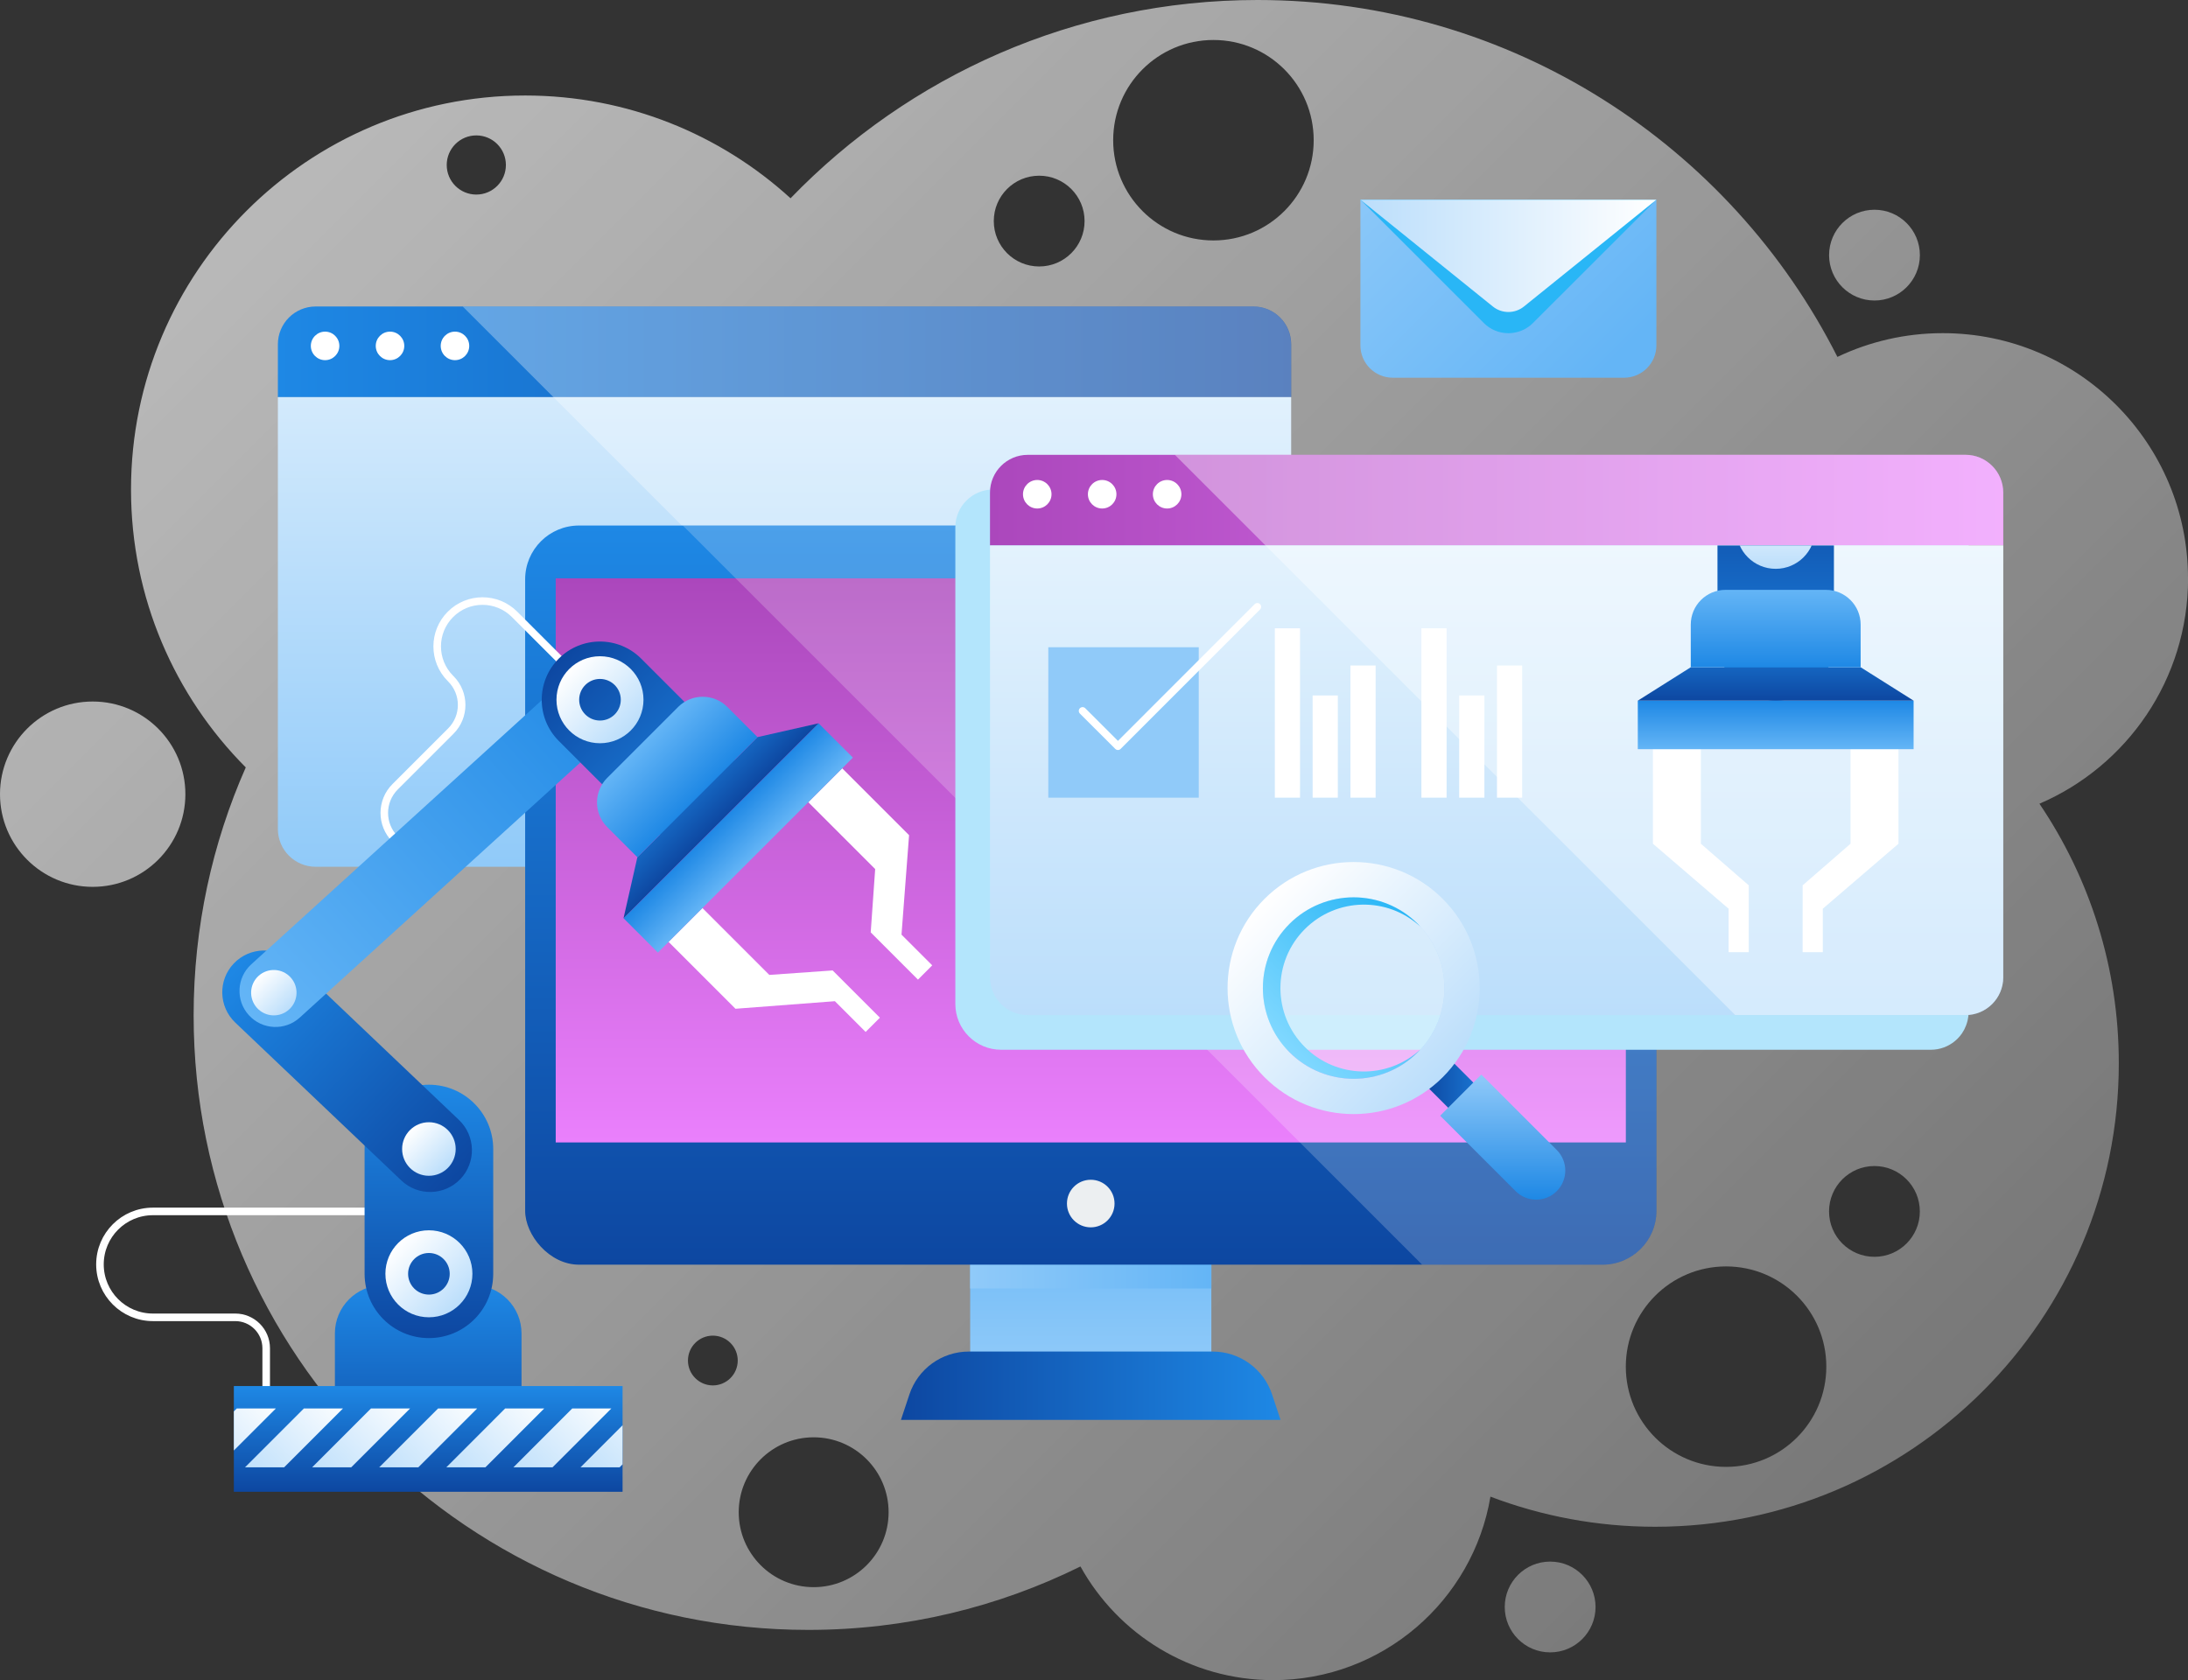 <?xml version="1.0" encoding="UTF-8"?>
<svg xmlns="http://www.w3.org/2000/svg" xmlns:xlink="http://www.w3.org/1999/xlink" viewBox="0 0 578.34 444.2">
  <rect x="0" y="0" width="578.34" height="444.2" fill="#333333" stroke="none"/>
  <defs>
    <style>
      .cls-1 {
        fill: url(#linear-gradient-38);
      }

      .cls-1, .cls-2, .cls-3, .cls-4, .cls-5, .cls-6, .cls-7, .cls-8, .cls-9, .cls-10, .cls-11, .cls-12, .cls-13, .cls-14, .cls-15, .cls-16, .cls-17, .cls-18, .cls-19, .cls-20, .cls-21, .cls-22, .cls-23, .cls-24, .cls-25, .cls-26, .cls-27, .cls-28, .cls-29, .cls-30, .cls-31, .cls-32, .cls-33, .cls-34, .cls-35, .cls-36, .cls-37, .cls-38, .cls-39, .cls-40, .cls-41, .cls-42, .cls-43, .cls-44, .cls-45, .cls-46, .cls-47, .cls-48, .cls-49, .cls-50, .cls-51, .cls-52, .cls-53, .cls-54, .cls-55, .cls-56 {
        stroke-width: 0px;
      }

      .cls-2 {
        fill: url(#linear-gradient-12);
      }

      .cls-3 {
        fill: url(#linear-gradient-23);
      }

      .cls-3, .cls-5, .cls-9, .cls-53 {
        mix-blend-mode: multiply;
      }

      .cls-4 {
        fill: url(#linear-gradient-17);
      }

      .cls-5 {
        fill: #b3e5fc;
      }

      .cls-6 {
        fill: url(#linear-gradient-19);
      }

      .cls-7 {
        fill: url(#linear-gradient-33);
      }

      .cls-8 {
        fill: url(#linear-gradient);
      }

      .cls-9 {
        fill: #29b6f6;
      }

      .cls-10 {
        fill: url(#linear-gradient-21);
      }

      .cls-11 {
        fill: url(#linear-gradient-6);
      }

      .cls-12 {
        opacity: .32;
      }

      .cls-12, .cls-15, .cls-24, .cls-27, .cls-30 {
        fill: #fff;
      }

      .cls-12, .cls-15, .cls-24, .cls-27, .cls-57 {
        mix-blend-mode: overlay;
      }

      .cls-58 {
        isolation: isolate;
      }

      .cls-13 {
        fill: url(#linear-gradient-42);
      }

      .cls-14 {
        fill: url(#linear-gradient-15);
      }

      .cls-15 {
        opacity: .36;
      }

      .cls-16 {
        fill: url(#linear-gradient-11);
      }

      .cls-17 {
        fill: url(#linear-gradient-5);
      }

      .cls-18, .cls-59 {
        fill: none;
      }

      .cls-19 {
        fill: url(#linear-gradient-31);
      }

      .cls-20 {
        fill: url(#linear-gradient-34);
      }

      .cls-60 {
        clip-path: url(#clippath-1);
      }

      .cls-21 {
        fill: url(#linear-gradient-41);
      }

      .cls-22 {
        fill: url(#linear-gradient-40);
      }

      .cls-23 {
        fill: url(#linear-gradient-13);
      }

      .cls-24 {
        opacity: .2;
      }

      .cls-25 {
        fill: url(#linear-gradient-25);
      }

      .cls-26 {
        fill: url(#linear-gradient-43);
      }

      .cls-27 {
        opacity: .38;
      }

      .cls-28 {
        fill: url(#linear-gradient-16);
      }

      .cls-29 {
        fill: url(#linear-gradient-22);
      }

      .cls-31 {
        fill: url(#linear-gradient-35);
      }

      .cls-32 {
        fill: url(#linear-gradient-32);
      }

      .cls-33 {
        fill: url(#linear-gradient-20);
      }

      .cls-34 {
        fill: url(#linear-gradient-14);
      }

      .cls-57 {
        opacity: .65;
      }

      .cls-35 {
        fill: url(#linear-gradient-2);
      }

      .cls-36 {
        fill: url(#linear-gradient-45);
      }

      .cls-37 {
        fill: url(#linear-gradient-7);
      }

      .cls-38 {
        fill: url(#linear-gradient-39);
      }

      .cls-39 {
        fill: url(#linear-gradient-3);
      }

      .cls-59 {
        stroke: #fff;
        stroke-linecap: round;
        stroke-linejoin: round;
        stroke-width: 2px;
      }

      .cls-61 {
        clip-path: url(#clippath);
      }

      .cls-40 {
        fill: #eceff1;
      }

      .cls-41 {
        fill: url(#linear-gradient-9);
      }

      .cls-42 {
        fill: url(#linear-gradient-27);
      }

      .cls-43 {
        fill: url(#linear-gradient-36);
      }

      .cls-44 {
        fill: url(#linear-gradient-24);
      }

      .cls-45 {
        fill: url(#linear-gradient-26);
      }

      .cls-46 {
        fill: url(#linear-gradient-18);
      }

      .cls-47 {
        fill: url(#linear-gradient-30);
      }

      .cls-48 {
        fill: url(#linear-gradient-44);
      }

      .cls-49 {
        fill: url(#linear-gradient-29);
      }

      .cls-50 {
        fill: url(#linear-gradient-46);
      }

      .cls-51 {
        fill: url(#linear-gradient-28);
      }

      .cls-52 {
        fill: url(#linear-gradient-10);
      }

      .cls-53 {
        fill: url(#linear-gradient-8);
      }

      .cls-54 {
        fill: url(#linear-gradient-4);
      }

      .cls-55 {
        fill: #90caf9;
      }

      .cls-56 {
        fill: url(#linear-gradient-37);
      }
    </style>
    <linearGradient id="linear-gradient" x1="-26.7" y1="158.77" x2="367.05" y2="552.52" gradientUnits="userSpaceOnUse">
      <stop offset="0" stop-color="#fff"/>
      <stop offset="1" stop-color="#fff" stop-opacity=".5"/>
    </linearGradient>
    <linearGradient id="linear-gradient-2" x1="58.47" y1="73.59" x2="452.22" y2="467.34" xlink:href="#linear-gradient"/>
    <linearGradient id="linear-gradient-3" x1="107.96" y1="24.1" x2="501.72" y2="417.85" xlink:href="#linear-gradient"/>
    <linearGradient id="linear-gradient-4" x1="280.04" y1="-147.98" x2="673.79" y2="245.77" xlink:href="#linear-gradient"/>
    <linearGradient id="linear-gradient-5" x1="73.45" y1="93.02" x2="341.28" y2="93.02" gradientUnits="userSpaceOnUse">
      <stop offset="0" stop-color="#1e88e5"/>
      <stop offset="1" stop-color="#0d47a1"/>
    </linearGradient>
    <linearGradient id="linear-gradient-6" x1="207.36" y1="229.15" x2="207.36" y2="105" gradientUnits="userSpaceOnUse">
      <stop offset="0" stop-color="#90caf9"/>
      <stop offset="1" stop-color="#d3eafc"/>
    </linearGradient>
    <linearGradient id="linear-gradient-7" x1="288.32" y1="361.32" x2="288.32" y2="312.81" gradientUnits="userSpaceOnUse">
      <stop offset="0" stop-color="#90caf9"/>
      <stop offset="1" stop-color="#64b5f6"/>
    </linearGradient>
    <linearGradient id="linear-gradient-8" x1="256.44" y1="326.73" x2="320.19" y2="326.73" xlink:href="#linear-gradient-7"/>
    <linearGradient id="linear-gradient-9" x1="238.14" y1="366.36" x2="338.49" y2="366.36" gradientUnits="userSpaceOnUse">
      <stop offset="0" stop-color="#0d47a1"/>
      <stop offset="1" stop-color="#1e88e5"/>
    </linearGradient>
    <linearGradient id="linear-gradient-10" x1="288.32" y1="334.36" x2="288.32" y2="138.94" xlink:href="#linear-gradient-9"/>
    <linearGradient id="linear-gradient-11" x1="288.32" y1="302.04" x2="288.32" y2="152.9" gradientUnits="userSpaceOnUse">
      <stop offset="0" stop-color="#ea80fc"/>
      <stop offset="1" stop-color="#ab47bc"/>
    </linearGradient>
    <linearGradient id="linear-gradient-12" x1="261.68" y1="132.24" x2="529.51" y2="132.24" gradientUnits="userSpaceOnUse">
      <stop offset="0" stop-color="#ab47bc"/>
      <stop offset="1" stop-color="#ea80fc"/>
    </linearGradient>
    <linearGradient id="linear-gradient-13" x1="395.6" y1="268.37" x2="395.6" y2="144.22" gradientUnits="userSpaceOnUse">
      <stop offset="0" stop-color="#bbdefb"/>
      <stop offset="1" stop-color="#e3f2fd"/>
    </linearGradient>
    <clipPath id="clippath">
      <path class="cls-18" d="m261.68,144.22v114.17c0,5.52,4.47,9.99,9.99,9.99h247.85c5.52,0,9.99-4.47,9.99-9.99v-114.17h-267.83Z"/>
    </clipPath>
    <linearGradient id="linear-gradient-14" x1="303.61" y1="-308.8" x2="303.61" y2="-369.45" gradientTransform="translate(165.75 -184.21) scale(1 -1)" xlink:href="#linear-gradient-9"/>
    <linearGradient id="linear-gradient-15" x1="303.61" y1="-313.78" x2="303.61" y2="-334.61" gradientTransform="translate(165.75 -184.21) scale(1 -1)" gradientUnits="userSpaceOnUse">
      <stop offset="0" stop-color="#fff"/>
      <stop offset="1" stop-color="#bbdefb"/>
    </linearGradient>
    <linearGradient id="linear-gradient-16" x1="427.32" y1="340.48" x2="427.32" y2="327.65" gradientTransform="translate(42.04 -142.4)" gradientUnits="userSpaceOnUse">
      <stop offset="0" stop-color="#64b5f6"/>
      <stop offset="1" stop-color="#1e88e5"/>
    </linearGradient>
    <linearGradient id="linear-gradient-17" x1="427.32" y1="327.65" x2="427.32" y2="318.81" gradientTransform="translate(42.04 -142.4)" gradientUnits="userSpaceOnUse">
      <stop offset="0" stop-color="#0d47a1"/>
      <stop offset="1" stop-color="#1565c0"/>
    </linearGradient>
    <linearGradient id="linear-gradient-18" x1="427.32" y1="318.81" x2="427.32" y2="298.35" gradientTransform="translate(42.04 -142.4)" gradientUnits="userSpaceOnUse">
      <stop offset="0" stop-color="#1e88e5"/>
      <stop offset="1" stop-color="#64b5f6"/>
    </linearGradient>
    <linearGradient id="linear-gradient-19" x1="360.81" y1="35.93" x2="423.36" y2="98.48" xlink:href="#linear-gradient-7"/>
    <linearGradient id="linear-gradient-20" x1="359.59" y1="67.64" x2="437.82" y2="67.64" gradientUnits="userSpaceOnUse">
      <stop offset="0" stop-color="#bbdefb"/>
      <stop offset="1" stop-color="#fff"/>
    </linearGradient>
    <linearGradient id="linear-gradient-21" x1="376.41" y1="289.81" x2="396.35" y2="289.81" gradientTransform="translate(318.1 -188.33) rotate(45)" xlink:href="#linear-gradient-9"/>
    <linearGradient id="linear-gradient-22" x1="334.23" y1="237.66" x2="381.36" y2="284.79" gradientTransform="matrix(1,0,0,1,0,0)" xlink:href="#linear-gradient-15"/>
    <linearGradient id="linear-gradient-23" x1="338.54" y1="290.06" x2="386.51" y2="290.06" gradientTransform="translate(-103.64 312.47) rotate(-45)" gradientUnits="userSpaceOnUse">
      <stop offset="0" stop-color="#80d8ff"/>
      <stop offset="1" stop-color="#29b6f6"/>
    </linearGradient>
    <linearGradient id="linear-gradient-24" x1="277.95" y1="347.55" x2="311.02" y2="347.55" gradientTransform="translate(49.66 595.12) rotate(-90)" gradientUnits="userSpaceOnUse">
      <stop offset="0" stop-color="#1e88e5"/>
      <stop offset="1" stop-color="#90caf9"/>
    </linearGradient>
    <linearGradient id="linear-gradient-25" x1="113.19" y1="393.11" x2="113.19" y2="339.78" xlink:href="#linear-gradient-9"/>
    <linearGradient id="linear-gradient-26" x1="113.19" y1="394.4" x2="113.19" y2="366.45" xlink:href="#linear-gradient-9"/>
    <linearGradient id="linear-gradient-27" x1="-173.41" y1="353.77" x2="-173.41" y2="286.78" gradientTransform="translate(-60.04) rotate(-180) scale(1 -1)" xlink:href="#linear-gradient-9"/>
    <linearGradient id="linear-gradient-28" x1="-84.66" y1="383.99" x2="-84.66" y2="301.32" gradientTransform="translate(-214.89 108.41) rotate(133.57) scale(1 -1)" xlink:href="#linear-gradient-9"/>
    <linearGradient id="linear-gradient-29" x1="105.24" y1="328.64" x2="121.5" y2="344.9" gradientTransform="matrix(1,0,0,1,0,0)" xlink:href="#linear-gradient-15"/>
    <linearGradient id="linear-gradient-30" x1="-168.41" y1="298.78" x2="-178.41" y2="308.79" gradientTransform="translate(-60.04) rotate(-180) scale(1 -1)" xlink:href="#linear-gradient-15"/>
    <linearGradient id="linear-gradient-31" x1="-125.22" y1="201.45" x2="-125.22" y2="65.02" gradientTransform="translate(-66.58 219.5) rotate(-132.28)" xlink:href="#linear-gradient-18"/>
    <linearGradient id="linear-gradient-32" x1="-119.26" y1="73.62" x2="-131.24" y2="74.19" gradientTransform="translate(-66.58 219.5) rotate(-132.28)" xlink:href="#linear-gradient-15"/>
    <linearGradient id="linear-gradient-33" x1="49.06" y1="-249.01" x2="49.06" y2="-309.66" gradientTransform="translate(-63.07 32.74) rotate(-45) scale(1 -1)" xlink:href="#linear-gradient-9"/>
    <linearGradient id="linear-gradient-34" x1="150.46" y1="176.87" x2="166.72" y2="193.14" gradientTransform="matrix(1,0,0,1,0,0)" xlink:href="#linear-gradient-15"/>
    <linearGradient id="linear-gradient-35" x1="172.78" y1="280.84" x2="172.78" y2="268.01" gradientTransform="translate(22.35 -52.88)" xlink:href="#linear-gradient-16"/>
    <linearGradient id="linear-gradient-36" x1="172.78" y1="268.01" x2="172.78" y2="259.18" gradientTransform="translate(-121.09 149.67) rotate(-45)" xlink:href="#linear-gradient-17"/>
    <linearGradient id="linear-gradient-37" x1="172.78" y1="259.18" x2="172.78" y2="238.72" gradientTransform="translate(-121.09 149.67) rotate(-45)" xlink:href="#linear-gradient-18"/>
    <clipPath id="clippath-1">
      <rect class="cls-18" x="61.81" y="366.45" width="102.75" height="27.95"/>
    </clipPath>
    <linearGradient id="linear-gradient-38" x1="14.26" y1="397.81" x2="14.26" y2="363.93" gradientTransform="translate(301.48 100.76) rotate(45)" xlink:href="#linear-gradient-20"/>
    <linearGradient id="linear-gradient-39" x1="26.8" y1="385.27" x2="26.8" y2="351.38" gradientTransform="translate(301.48 100.76) rotate(45)" xlink:href="#linear-gradient-20"/>
    <linearGradient id="linear-gradient-40" x1="39.34" y1="372.73" x2="39.34" y2="338.84" gradientTransform="translate(301.48 100.76) rotate(45)" xlink:href="#linear-gradient-20"/>
    <linearGradient id="linear-gradient-41" x1="51.88" y1="360.19" x2="51.88" y2="326.3" gradientTransform="translate(301.48 100.76) rotate(45)" xlink:href="#linear-gradient-20"/>
    <linearGradient id="linear-gradient-42" x1="64.42" y1="347.65" x2="64.42" y2="313.76" gradientTransform="translate(301.48 100.76) rotate(45)" xlink:href="#linear-gradient-20"/>
    <linearGradient id="linear-gradient-43" x1="76.96" y1="335.11" x2="76.96" y2="301.22" gradientTransform="translate(301.48 100.76) rotate(45)" xlink:href="#linear-gradient-20"/>
    <linearGradient id="linear-gradient-44" x1="89.5" y1="322.57" x2="89.5" y2="288.68" gradientTransform="translate(301.48 100.76) rotate(45)" xlink:href="#linear-gradient-20"/>
    <linearGradient id="linear-gradient-45" x1="102.04" y1="310.03" x2="102.04" y2="276.14" gradientTransform="translate(301.48 100.76) rotate(45)" xlink:href="#linear-gradient-20"/>
    <linearGradient id="linear-gradient-46" x1="114.58" y1="297.49" x2="114.58" y2="263.6" gradientTransform="translate(301.48 100.76) rotate(45)" xlink:href="#linear-gradient-20"/>
  </defs>
  <g class="cls-58">
    <g id="Layer_2" data-name="Layer 2">
      <g id="OBJECTS">
        <g>
          <g class="cls-57">
            <circle class="cls-8" cx="24.5" cy="209.97" r="24.5"/>
            <circle class="cls-35" cx="409.74" cy="424.86" r="12"/>
            <path class="cls-39" d="m578.34,152.9c0-35.8-29.02-64.82-64.82-64.82-9.97,0-19.41,2.26-27.85,6.28C457.41,38.39,399.4,0,332.41,0c-48.47,0-92.24,20.1-123.45,52.42-18.51-16.88-43.13-27.17-70.16-27.17-57.53,0-104.17,46.64-104.17,104.17,0,28.67,11.59,54.64,30.33,73.47-8.85,20.05-13.78,42.23-13.78,65.56,0,89.73,72.74,162.47,162.47,162.47,25.83,0,50.25-6.04,71.94-16.77,9.93,17.91,29.02,30.05,50.96,30.05,28.85,0,52.78-20.98,57.41-48.51,13.53,5.14,28.2,7.96,43.53,7.96,67.69,0,122.56-54.87,122.56-122.56,0-25.42-7.74-49.02-20.98-68.6,23.1-9.91,39.29-32.86,39.29-59.59Zm-303.66-82.45c-6.63,0-12-5.37-12-12s5.37-12,12-12,12,5.37,12,12-5.37,12-12,12Zm-59.61,349.17c-10.94,0-19.81-8.87-19.81-19.81s8.87-19.81,19.81-19.81,19.81,8.87,19.81,19.81-8.87,19.81-19.81,19.81Zm-26.65-53.34c-3.63,0-6.58-2.95-6.58-6.58s2.95-6.58,6.58-6.58,6.58,2.95,6.58,6.58-2.95,6.58-6.58,6.58ZM320.74,63.57c-14.64,0-26.5-11.86-26.5-26.5s11.86-26.5,26.5-26.5,26.5,11.86,26.5,26.5-11.86,26.5-26.5,26.5Zm135.5,324.25c-14.64,0-26.5-11.86-26.5-26.5s11.86-26.5,26.5-26.5,26.5,11.86,26.5,26.5-11.86,26.5-26.5,26.5Zm39.22-55.54c-6.63,0-12-5.37-12-12s5.37-12,12-12,12,5.37,12,12-5.37,12-12,12ZM125.9,51.44c-4.32,0-7.82-3.5-7.82-7.82s3.5-7.82,7.82-7.82,7.82,3.5,7.82,7.82-3.5,7.82-7.82,7.82Z"/>
            <circle class="cls-54" cx="495.47" cy="67.45" r="12"/>
          </g>
          <g>
            <g>
              <g>
                <path class="cls-17" d="m341.28,91.02c0-5.52-4.47-9.99-9.99-9.99H83.44c-5.52,0-9.99,4.47-9.99,9.99v13.97h267.83v-13.97Z"/>
                <path class="cls-11" d="m73.45,105v114.17c0,5.52,4.47,9.99,9.99,9.99h247.85c5.52,0,9.99-4.47,9.99-9.99v-114.17H73.45Z"/>
              </g>
              <path class="cls-12" d="m129.59,88.31l5.41,5.41,4.85,4.85,16.2,16.2c.65.65,1.29,1.29,1.94,1.94l5.43,5.43c.71.71,1.43,1.43,2.14,2.14l9.19,9.19c3.43,3.43,6.89,6.89,10.39,10.39l5.16,5.16,2.89,2.89,9.04,9.04c1.07,1.07,2.14,2.14,3.21,3.21l21.09,21.09c1.28,1.28,2.56,2.56,3.84,3.84l36.99,36.99c1.02,1.02,2.04,2.04,3.05,3.05h60.86c5.52,0,9.99-4.47,9.99-9.99V91.02c0-5.52-4.47-9.99-9.99-9.99H122.31l2.85,2.85c1.46,1.46,2.93,2.93,4.43,4.43Z"/>
              <g>
                <circle class="cls-30" cx="85.93" cy="91.45" r="3.77"/>
                <circle class="cls-30" cx="103.09" cy="91.45" r="3.77"/>
                <circle class="cls-30" cx="120.26" cy="91.45" r="3.77"/>
              </g>
            </g>
            <g>
              <rect class="cls-37" x="256.44" y="312.81" width="63.75" height="48.51"/>
              <rect class="cls-53" x="256.44" y="312.81" width="63.75" height="27.84"/>
              <path class="cls-41" d="m338.49,375.4h-100.35l2.24-6.74c2.25-6.77,8.57-11.33,15.7-11.33h64.46c7.13,0,13.46,4.57,15.7,11.33l2.24,6.74Z"/>
              <rect class="cls-52" x="138.81" y="138.94" width="299.02" height="195.42" rx="14.23" ry="14.23"/>
              <rect class="cls-16" x="146.89" y="152.9" width="282.86" height="149.14"/>
              <path class="cls-40" d="m294.6,318.2c0,3.47-2.81,6.29-6.29,6.29s-6.29-2.81-6.29-6.29,2.81-6.29,6.29-6.29,6.29,2.81,6.29,6.29Z"/>
              <path class="cls-24" d="m423.59,334.36c7.86,0,14.23-6.37,14.23-14.23v-166.96c0-7.86-6.37-14.23-14.23-14.23h-243.1l195.42,195.42h47.68Z"/>
            </g>
            <path class="cls-5" d="m510.36,129.42h-247.85c-5.52,0-9.99,4.47-9.99,9.99v126.02c0,6.69,5.42,12.11,12.11,12.11h245.73c2.41,0,4.63-.86,6.35-2.28.25-.2.48-.42.71-.64.45-.45.86-.95,1.22-1.48.42-.63.77-1.31,1.04-2.03.16-.42.29-.85.4-1.29.17-.73.27-1.48.27-2.26h0v-128.14c0-5.52-4.47-9.99-9.99-9.99Z"/>
            <g>
              <g>
                <path class="cls-2" d="m529.51,130.24c0-5.52-4.47-9.99-9.99-9.99h-247.85c-5.52,0-9.99,4.47-9.99,9.99v13.97h267.83v-13.97Z"/>
                <path class="cls-23" d="m261.68,144.22v114.17c0,5.52,4.47,9.99,9.99,9.99h247.85c5.52,0,9.99-4.47,9.99-9.99v-114.17h-267.83Z"/>
              </g>
              <path class="cls-27" d="m317.82,127.53l5.41,5.41c1.6,1.6,3.22,3.22,4.85,4.85l16.2,16.2c.65.65,1.29,1.29,1.94,1.94l5.43,5.43c.71.71,1.43,1.43,2.14,2.14l9.19,9.19c3.43,3.43,6.89,6.89,10.39,10.39l5.16,5.16c.96.96,1.92,1.92,2.89,2.89l9.04,9.04c1.07,1.07,2.14,2.14,3.21,3.21l21.09,21.09c1.28,1.28,2.56,2.56,3.84,3.84l36.99,36.99,3.05,3.05h60.86c5.52,0,9.99-4.47,9.99-9.99v-128.14c0-5.52-4.47-9.99-9.99-9.99h-208.98l2.85,2.85c1.46,1.46,2.93,2.93,4.43,4.43Z"/>
              <g>
                <circle class="cls-30" cx="274.17" cy="130.67" r="3.77"/>
                <circle class="cls-30" cx="291.33" cy="130.67" r="3.77"/>
                <circle class="cls-30" cx="308.5" cy="130.67" r="3.77"/>
              </g>
              <g class="cls-61">
                <g>
                  <g>
                    <rect class="cls-34" x="453.97" y="124.59" width="30.78" height="60.65" rx="15.39" ry="15.39"/>
                    <circle class="cls-14" cx="469.36" cy="139.98" r="10.41"/>
                  </g>
                  <g>
                    <g>
                      <polygon class="cls-30" points="449.58 223.07 449.58 198.07 436.91 198.07 436.91 223.07 456.91 240.25 456.91 251.74 462.24 251.74 462.24 244.82 462.24 234.07 449.58 223.07"/>
                      <polygon class="cls-30" points="489.14 223.07 489.14 198.07 501.81 198.07 501.81 223.07 481.81 240.25 481.81 251.74 476.48 251.74 476.48 244.82 476.48 234.07 489.14 223.07"/>
                    </g>
                    <rect class="cls-28" x="432.91" y="185.24" width="72.9" height="12.83"/>
                    <polygon class="cls-4" points="491.81 176.41 446.91 176.41 432.91 185.24 505.81 185.24 491.81 176.41"/>
                    <path class="cls-46" d="m446.91,176.41h44.9v-11.28c0-5.07-4.11-9.18-9.18-9.18h-26.54c-5.07,0-9.18,4.11-9.18,9.18v11.28Z"/>
                  </g>
                </g>
              </g>
            </g>
            <g>
              <path class="cls-6" d="m359.59,52.8h78.23v38.52c0,4.71-3.83,8.54-8.54,8.54h-61.15c-4.71,0-8.54-3.83-8.54-8.54v-38.52h0Z"/>
              <path class="cls-9" d="m392.21,85.4l-32.62-32.61h78.23l-32.62,32.61c-3.59,3.59-9.41,3.59-13,0Z"/>
              <path class="cls-33" d="m394.6,81.04l-35.01-28.24h78.23l-35.01,28.24c-2.4,1.93-5.81,1.93-8.21,0Z"/>
            </g>
            <g>
              <rect class="cls-55" x="277.09" y="171.12" width="39.77" height="39.77"/>
              <polyline class="cls-59" points="286.15 187.95 295.5 197.29 332.35 160.43"/>
            </g>
            <g>
              <rect class="cls-10" x="381.68" y="280.41" width="9.4" height="18.8" transform="translate(-91.76 358.1) rotate(-45)"/>
              <circle class="cls-15" cx="357.8" cy="261.22" r="23.99"/>
              <path class="cls-29" d="m334.23,237.66c-13.01,13.01-13.01,34.11,0,47.13,13.01,13.01,34.12,13.01,47.13,0,13.01-13.01,13.01-34.11,0-47.13-13.01-13.01-34.12-13.01-47.13,0Zm40.53,6.6c9.37,9.37,9.37,24.55,0,33.92-9.37,9.37-24.55,9.37-33.92,0-9.37-9.37-9.37-24.55,0-33.92,9.37-9.37,24.55-9.37,33.92,0Z"/>
              <path class="cls-3" d="m344.91,276.83c-8.62-8.62-8.62-22.59,0-31.2,8.39-8.39,21.85-8.61,30.51-.66-.22-.23-.43-.47-.66-.7-9.37-9.37-24.55-9.37-33.92,0-9.37,9.37-9.37,24.55,0,33.92,9.37,9.37,24.55,9.37,33.92,0,.23-.23.45-.46.66-.7-8.66,7.94-22.12,7.73-30.51-.66Z"/>
              <path class="cls-44" d="m411.49,314.92h0c-3,3-7.87,3-10.88,0l-19.94-19.94,10.88-10.88,19.94,19.94c3,3,3,7.87,0,10.88Z"/>
            </g>
            <g>
              <g>
                <rect class="cls-30" x="336.97" y="166.11" width="6.66" height="44.78"/>
                <rect class="cls-30" x="346.96" y="183.87" width="6.66" height="27.02"/>
                <rect class="cls-30" x="356.95" y="175.95" width="6.66" height="34.94"/>
              </g>
              <g>
                <rect class="cls-30" x="375.71" y="166.11" width="6.66" height="44.78"/>
                <rect class="cls-30" x="385.7" y="183.87" width="6.66" height="27.02"/>
                <rect class="cls-30" x="395.69" y="175.95" width="6.66" height="34.94"/>
              </g>
            </g>
            <g>
              <path class="cls-59" d="m158.59,185l-22.58-22.58c-4.68-4.68-12.27-4.68-16.94,0h0c-4.68,4.68-4.68,12.27,0,16.95l.09.09c3.82,3.82,3.82,10.01,0,13.83l-14.72,14.72c-3.82,3.82-3.82,10.01,0,13.83l6.21,6.21"/>
              <path class="cls-59" d="m96.37,320.28h-55.95c-7.73,0-14,6.27-14,14h0c0,7.73,6.27,14,14,14h21.77c4.51,0,8.17,3.66,8.17,8.17v16.18c0,4.51,3.66,8.17,8.17,8.17h0"/>
              <path class="cls-25" d="m101.27,339.78h23.83c7.04,0,12.75,5.71,12.75,12.75v40.58h-49.33v-40.58c0-7.04,5.71-12.75,12.75-12.75Z"/>
              <rect class="cls-45" x="61.81" y="366.45" width="102.75" height="27.95"/>
              <path class="cls-42" d="m113.37,353.77h0c9.39,0,17-7.61,17-17v-32.99c0-9.39-7.61-17-17-17h0c-9.39,0-17,7.61-17,17v32.99c0,9.39,7.61,17,17,17Z"/>
              <path class="cls-51" d="m121.7,311.71h0c4.2-4.42,4.03-11.41-.39-15.62l-43.9-41.75c-4.42-4.2-11.41-4.03-15.62.39h0c-4.2,4.42-4.03,11.41.39,15.62l43.9,41.75c4.42,4.2,11.41,4.03,15.62-.39Z"/>
              <path class="cls-49" d="m113.37,325.27c-6.35,0-11.5,5.15-11.5,11.5s5.15,11.5,11.5,11.5,11.5-5.15,11.5-11.5-5.15-11.5-11.5-11.5Zm0,17c-3.04,0-5.5-2.46-5.5-5.5s2.46-5.5,5.5-5.5,5.5,2.46,5.5,5.5-2.46,5.5-5.5,5.5Z"/>
              <circle class="cls-47" cx="113.37" cy="303.78" r="7.08"/>
              <g>
                <path class="cls-19" d="m166.72,176.61h0c3.54,3.89,3.25,9.92-.64,13.45l-86.85,78.98c-3.89,3.54-9.92,3.25-13.45-.64h0c-3.54-3.89-3.25-9.92.64-13.45l86.85-78.98c3.89-3.54,9.92-3.25,13.45.64Z"/>
                <path class="cls-32" d="m68.34,258.01c2.45-2.23,6.25-2.05,8.48.4,2.23,2.45,2.05,6.25-.4,8.48-2.45,2.23-6.25,2.05-8.48-.4-2.23-2.45-2.05-6.25.4-8.48Z"/>
              </g>
              <g>
                <g>
                  <path class="cls-7" d="m147.7,174.12h0c-6.01,6.01-6.01,15.76,0,21.77l21.12,21.12c6.01,6.01,15.76,6.01,21.77,0h0c6.01-6.01,6.01-15.76,0-21.77l-21.12-21.12c-6.01-6.01-15.76-6.01-21.77,0Z"/>
                  <path class="cls-20" d="m158.59,173.5c-6.35,0-11.5,5.15-11.5,11.5s5.15,11.5,11.5,11.5,11.5-5.15,11.5-11.5-5.15-11.5-11.5-11.5Zm0,17c-3.04,0-5.5-2.46-5.5-5.5s2.46-5.5,5.5-5.5,5.5,2.46,5.5,5.5-2.46,5.5-5.5,5.5Z"/>
                </g>
                <g>
                  <g>
                    <polygon class="cls-30" points="203.35 257.75 185.67 240.07 176.72 249.02 194.4 266.7 220.68 264.7 228.81 272.83 232.58 269.06 227.69 264.17 220.09 256.57 203.35 257.75"/>
                    <polygon class="cls-30" points="231.33 229.77 213.65 212.09 222.61 203.13 240.29 220.81 238.29 247.1 246.41 255.22 242.64 259 237.75 254.11 230.15 246.5 231.33 229.77"/>
                  </g>
                  <rect class="cls-31" x="158.68" y="215.13" width="72.9" height="12.83" transform="translate(-99.5 202.86) rotate(-45)"/>
                  <polygon class="cls-43" points="200.22 194.88 168.47 226.63 164.81 242.78 216.36 191.23 200.22 194.88"/>
                  <path class="cls-56" d="m168.47,226.63l31.75-31.75-7.98-7.98c-3.58-3.58-9.4-3.58-12.98,0l-18.77,18.77c-3.58,3.58-3.58,9.4,0,12.98l7.98,7.98Z"/>
                </g>
              </g>
              <g class="cls-60">
                <g>
                  <polygon class="cls-1" points="44.86 372.37 29.3 387.93 39.64 387.93 55.19 372.37 44.86 372.37"/>
                  <polygon class="cls-38" points="62.59 372.37 47.04 387.93 57.37 387.93 72.93 372.37 62.59 372.37"/>
                  <polygon class="cls-22" points="80.33 372.37 64.77 387.93 75.11 387.93 90.66 372.37 80.33 372.37"/>
                  <polygon class="cls-21" points="98.06 372.37 82.51 387.93 92.84 387.93 108.4 372.37 98.06 372.37"/>
                  <polygon class="cls-13" points="115.8 372.37 100.24 387.93 110.58 387.93 126.13 372.37 115.8 372.37"/>
                  <polygon class="cls-26" points="133.53 372.37 117.98 387.93 128.31 387.93 143.86 372.37 133.53 372.37"/>
                  <polygon class="cls-48" points="151.26 372.37 135.71 387.93 146.05 387.93 161.6 372.37 151.26 372.37"/>
                  <polygon class="cls-36" points="169 372.37 153.45 387.93 163.78 387.93 179.33 372.37 169 372.37"/>
                  <polygon class="cls-50" points="186.73 372.37 171.18 387.93 181.52 387.93 197.07 372.37 186.73 372.37"/>
                </g>
              </g>
            </g>
          </g>
        </g>
      </g>
    </g>
  </g>
</svg>